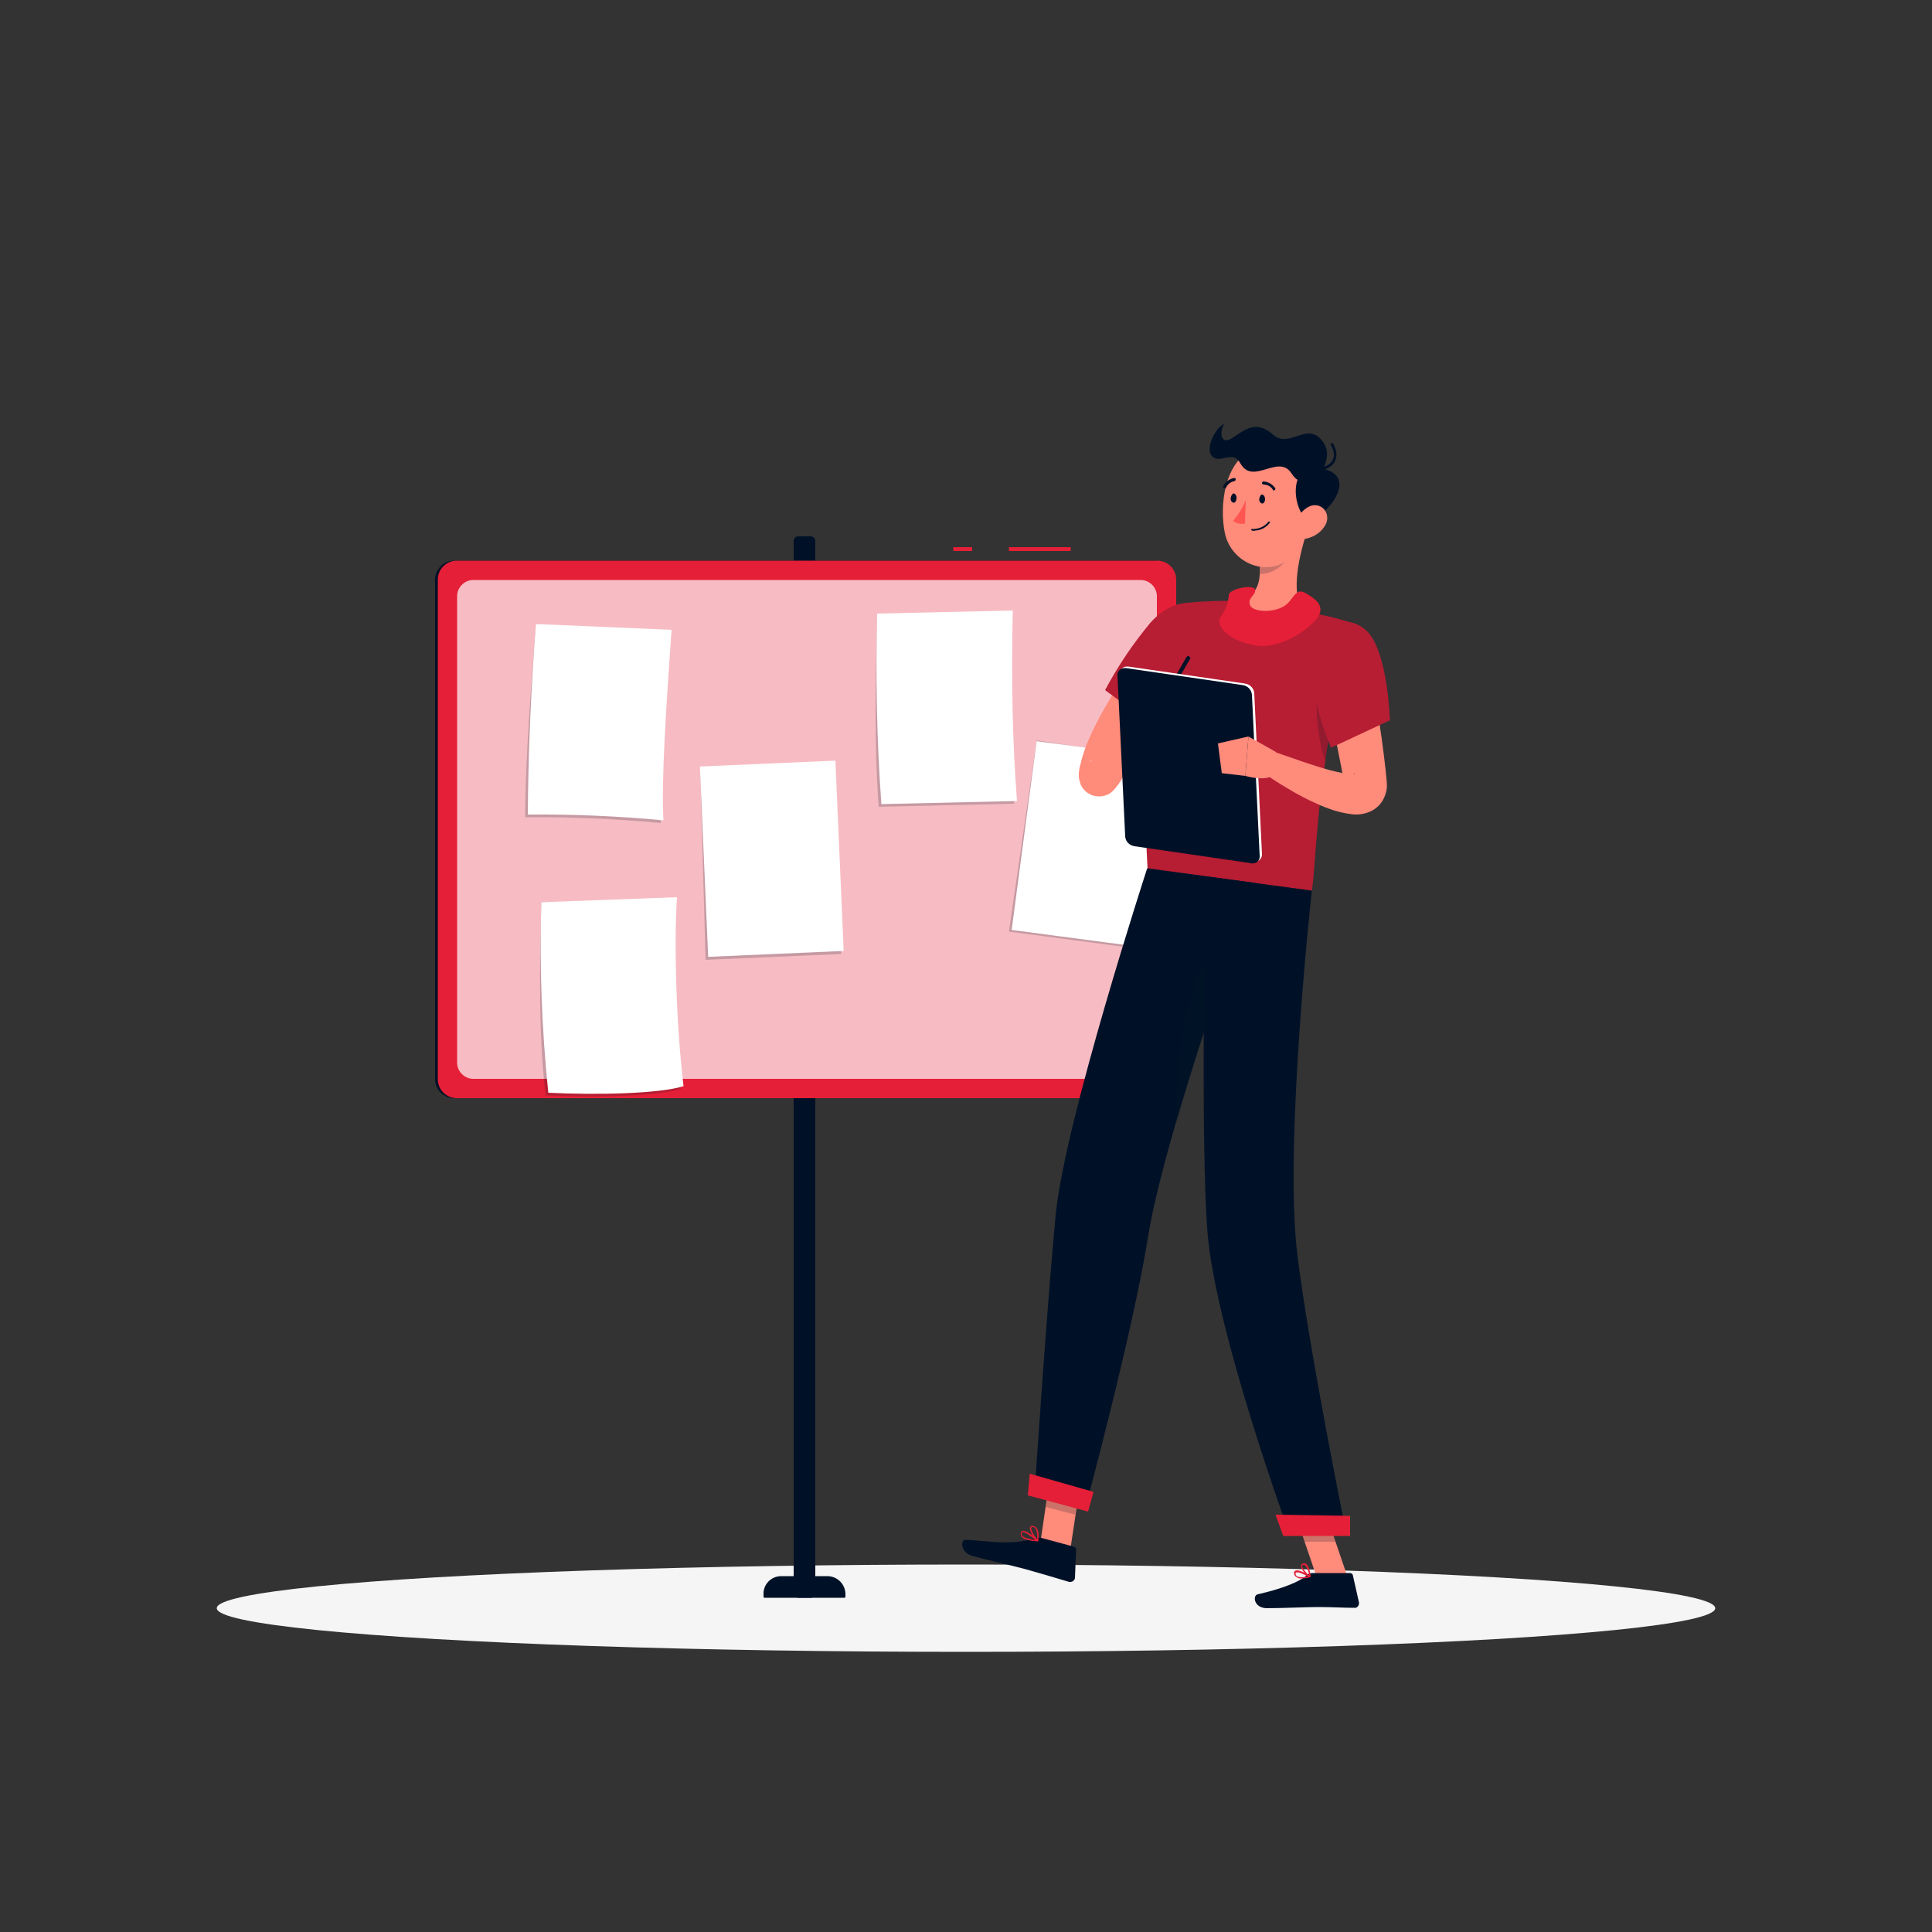 <?xml version="1.0" encoding="utf-8"?>
<!-- Generator: Adobe Illustrator 22.1.0, SVG Export Plug-In . SVG Version: 6.00 Build 0)  -->
<svg version="1.1" id="Layer_1" xmlns="http://www.w3.org/2000/svg" xmlns:xlink="http://www.w3.org/1999/xlink" x="0px" y="0px"
	 viewBox="0 0 500 500" style="enable-background:new 0 0 500 500;" xml:space="preserve">
<rect x="0" y="0" width="500" height="500" fill="#333333" stroke="none"/>
<style type="text/css">
	.st0{fill:#F5F5F5;}
	.st1{fill:#001127;}
	.st2{fill:#E51F37;}
	.st3{opacity:0.7;fill:#FFFFFF;enable-background:new    ;}
	.st4{opacity:0.2;fill:#011627;enable-background:new    ;}
	.st5{fill:#FFFFFF;}
	.st6{fill:#FF8B7B;}
	.st7{fill:#FF5652;}
</style>
<g id="freepik--Shadow--inject-18">
	<ellipse id="freepik--path--inject-18" class="st0" cx="250" cy="416.2" rx="193.9" ry="11.3"/>
</g>
<g id="freepik--Board--inject-18">
	<path class="st1" d="M117.5,145.1h181.3c2.7,0,4.9,2.2,4.9,4.9v129.3c0,2.7-2.2,4.9-4.9,4.9H117.5c-2.7,0-4.9-2.2-4.9-4.9V150
		C112.6,147.3,114.8,145.1,117.5,145.1z"/>
	<path class="st1" d="M206.6,138.8h3.2c0.6,0,1.2,0.5,1.2,1.2v272.3c0,0.6-0.5,1.2-1.2,1.2h-3.2c-0.6,0-1.2-0.5-1.2-1.2V140
		C205.4,139.3,205.9,138.8,206.6,138.8z"/>
	<path class="st1" d="M202.2,407.9h11.9c2.6,0,4.7,2.1,4.7,4.7l0,0v0.6c0,0.2-0.1,0.3-0.3,0.3h-20.6c-0.2,0-0.3-0.1-0.3-0.3v-0.6
		C197.5,410,199.6,407.9,202.2,407.9L202.2,407.9z"/>
	<rect x="261.1" y="141.6" class="st2" width="16" height="1"/>
	<rect x="246.7" y="141.6" class="st2" width="4.9" height="1"/>
	<path class="st2" d="M118.2,145.1h181.3c2.7,0,4.9,2.2,4.9,4.9v129.3c0,2.7-2.2,4.9-4.9,4.9H118.2c-2.7,0-4.9-2.2-4.9-4.9V150
		C113.3,147.3,115.5,145.1,118.2,145.1z"/>
	<path class="st3" d="M299.4,154.3V275c0,2.3-1.9,4.2-4.2,4.2H122.5c-2.3,0-4.2-1.9-4.2-4.2V154.3c0-2.3,1.9-4.2,4.2-4.2h172.7
		C297.5,150.1,299.4,152,299.4,154.3z"/>
	<path class="st4" d="M171,213c-11.7-1.1-23.4-1.6-35.1-1.5c0.1-15.9,1.5-33.1,2.8-50l34.4,2.2C171.8,183.5,170.4,203.3,171,213z"/>
	<path class="st5" d="M171.7,212.3c-11.7-1.1-23.4-1.6-35.1-1.5c0.1-15.9,0.8-32.4,2.1-49.3l35.1,1.5
		C172.4,182.7,171.1,202.5,171.7,212.3z"/>
	<polygon class="st4" points="217.7,246.9 182.6,248.4 181.2,198.4 215.6,197.6 	"/>
	
		<rect x="182.2" y="197.6" transform="matrix(0.999 -4.344502e-02 4.344502e-02 0.999 -9.469 8.889)" class="st5" width="35.1" height="49.3"/>
	<polygon class="st4" points="295.9,245.7 261.1,241.1 268.3,191.6 302.3,196.8 	"/>
	
		<rect x="257.8" y="200.8" transform="matrix(0.131 -0.991 0.991 0.131 29.056 469.847)" class="st5" width="49.3" height="35.1"/>
	<path class="st4" d="M176.2,281.8c-6.4,2-22.7,2.3-35,1.7c-1.8-15.4-1.6-32.6-1.1-50l34.4-0.6C173.7,244.9,174.3,266.1,176.2,281.8
		z"/>
	<path class="st5" d="M176.9,281.1c-6.4,2-22.8,2.3-35,1.7c-1.7-16.4-2.3-32.8-1.8-49.3l35.1-1.3C174.4,244.2,175,265.4,176.9,281.1
		z"/>
	<path class="st4" d="M262.5,208l-35.1,0.8c-1.2-16.4-0.8-33.6-0.4-50h34.4C261,176.2,261.3,192.9,262.5,208z"/>
	<path class="st5" d="M263.2,207.3l-35.1,0.8c-1.2-16.4-1.5-32.9-1.1-49.3l35.1-0.8C261.7,175.5,262,192.1,263.2,207.3z"/>
</g>
<g id="freepik--Character--inject-18">
	<polygon class="st6" points="277,401 269.3,398.9 272,380.4 279.8,382.5 	"/>
	<polygon class="st6" points="348.7,408 340.7,408 334.4,389.5 342.4,389.5 	"/>
	<path class="st1" d="M339.6,407.1h9.8c0.3,0,0.6,0.2,0.7,0.5l1.6,7.1c0.1,0.6-0.3,1.3-0.9,1.4c-0.1,0-0.2,0-0.3,0
		c-3.1,0-5.4-0.2-9.4-0.2c-2.4,0-9.8,0.3-13.2,0.3s-3.8-3.3-2.4-3.6c6.2-1.4,10.8-3.2,12.8-5C338.7,407.3,339.1,407.1,339.6,407.1z"
		/>
	<path class="st1" d="M269.5,398l8.5,2.3c0.3,0.1,0.5,0.4,0.5,0.7l-0.3,7.3c0,0.6-0.6,1.1-1.2,1.1c-0.1,0-0.2,0-0.3,0
		c-3-0.9-7.4-2.2-11.3-3.3c-4.5-1.2-8.4-2-13.7-3.4c-3.2-0.9-3.2-4.3-1.8-4.2c6.4,0.3,11.4,1.5,17.5-0.3
		C268.2,397.9,268.9,397.9,269.5,398z"/>
	<path class="st6" d="M311,168.7c-2.6,3.3-5.4,6.9-8,10.4s-5.1,7.1-7.4,10.8c-1.1,1.8-2.2,3.6-3.2,5.5l-2.8,5.4l-0.2,0.5
		c0,0.1-0.1,0.1-0.1,0.1c0-0.1,0-0.2,0-0.4c0-0.3,0-0.6-0.1-0.9c0-0.2-0.1-0.3-0.1-0.5c0-0.1-0.1-0.2-0.1-0.3c0-0.1-0.1-0.3-0.2-0.4
		c-0.2-0.3-0.4-0.7-0.6-0.9c-0.3-0.4-0.8-0.7-1.2-1c-0.5-0.3-1-0.5-1.5-0.6c-0.4-0.1-0.8-0.1-1.2-0.1c-0.4,0-0.9,0.1-1.3,0.3
		c-0.3,0.1-0.6,0.2-0.8,0.4c-0.3,0.2-0.2,0.2-0.3,0.2s0.1,0,0.1,0c0.4-0.2,0.7-0.5,1-0.8c0.4-0.3,0.8-0.7,1.1-1.1
		c1.5-1.5,3.1-3.1,4.8-4.7l5,3.3c-0.8,2.2-1.8,4.4-2.9,6.5c-0.6,1.2-1.3,2.3-2.2,3.4c-0.2,0.2-0.3,0.4-0.5,0.6
		c-0.3,0.3-0.6,0.6-0.9,0.8c-0.4,0.3-0.8,0.5-1.2,0.6c-0.5,0.2-1,0.3-1.5,0.3c-0.4,0-0.9,0-1.3-0.1c-0.6-0.1-1.1-0.3-1.6-0.6
		c-0.5-0.3-0.9-0.6-1.3-1.1c-0.3-0.3-0.5-0.6-0.7-1c-0.1-0.1-0.1-0.3-0.2-0.5l-0.1-0.4c-0.1-0.3-0.1-0.4-0.2-0.6
		c-0.1-0.4-0.1-0.9-0.1-1.3c0-0.4,0-0.8,0.1-1.2c0-0.3,0.1-0.5,0.1-0.7c0.1-0.4,0.2-0.8,0.3-1.1c0.3-1.4,0.7-2.5,1.1-3.7
		s0.9-2.3,1.4-3.4c1-2.2,2.1-4.4,3.3-6.5c2.3-4.1,4.8-8.1,7.5-12c1.3-1.9,2.7-3.8,4.1-5.6s2.9-3.6,4.5-5.5L311,168.7z"/>
	<path class="st2" d="M315.4,162.8c1.7,7.5-14.7,26.6-14.7,26.6L286,178.6c3.3-6.2,7.2-12,11.7-17.4
		C304.4,153.6,313.5,154.6,315.4,162.8z"/>
	<path class="st4" d="M315.4,162.8c1.7,7.5-14.7,26.6-14.7,26.6L286,178.6c3.3-6.2,7.2-12,11.7-17.4
		C304.4,153.6,313.5,154.6,315.4,162.8z"/>
	<polygon class="st4" points="272,380.4 270.6,390 278.3,392 279.8,382.5 	"/>
	<polygon class="st4" points="342.4,389.5 334.4,389.5 337.6,399 345.7,399 	"/>
	<path class="st2" d="M351.3,161.7c-10.5,29.9-10.6,62.3-11.8,68.8c-6.2-0.8-29.7-4-42.5-5.7c-2.9-45.9,9.7-68.7,9.7-68.7
		s2.8-0.4,6.5-0.5c1.2,0,2.5-0.1,3.8-0.1c0.7,0,1.5,0,2.2,0.1c6.1,0.5,12.1,1.3,18.1,2.5c1.1,0.2,2.3,0.4,3.4,0.7s2,0.5,3,0.7
		C348,160.5,351.3,161.7,351.3,161.7z"/>
	<path class="st4" d="M351.3,161.7c-10.5,29.9-10.6,62.3-11.8,68.8c-6.2-0.8-29.7-4-42.5-5.7c-2.9-45.9,9.7-68.7,9.7-68.7
		s2.8-0.4,6.5-0.5c1.2,0,2.5-0.1,3.8-0.1c0.7,0,1.5,0,2.2,0.1c6.1,0.5,12.1,1.3,18.1,2.5c1.1,0.2,2.3,0.4,3.4,0.7s2,0.5,3,0.7
		C348,160.5,351.3,161.7,351.3,161.7z"/>
	<path class="st4" d="M341.5,175.5c-1.7,4.5-0.4,17,1.5,21.3c0.7-4.5,1.5-9.1,2.5-13.9L341.5,175.5z"/>
	<path class="st6" d="M289.1,190.1l6.4-6l4.1,9.4c-2.4,2.4-6,3-9,1.5L289.1,190.1z"/>
	<polygon class="st6" points="300.1,181 303.3,189.3 299.6,193.5 295.5,184.1 	"/>
	<path class="st6" d="M338.3,137.4c-1.9,5.7-4.5,16.2-1,20.6c-3.6,2.7-8.2,5.8-15.2,5.1s-5.1-5.3-2.9-7.5c6.7-0.7,7.2-5.5,6.7-10.2
		L338.3,137.4z"/>
	<path class="st2" d="M318,154c0-1.6,6.5-2.9,6.8-1.4s-2,2-1.3,4s7.3,2.2,9.9-0.6c1.7-1.9,2.3-3.8,4.5-2.5s4.9,3,3.4,5.8
		s-9.7,9.3-17.2,7.6s-9.6-5.7-8.1-7.4C317.2,157.8,317.9,156,318,154z"/>
	<path class="st4" d="M333.2,140.6l-7.3,4.7c0.1,1.1,0.2,2.2,0.1,3.3c3-0.1,5.7-1.7,7.3-4.3C334.1,142.7,333.8,140.9,333.2,140.6z"
		/>
	<path class="st6" d="M339.5,127.3c-0.7,7.9-0.7,12.6-4.9,16.6c-6.2,6-15.9,2-17.6-5.9c-1.5-7.2-0.1-19,7.8-21.9
		c5.6-2.1,11.9,0.7,14,6.3C339.4,124,339.7,125.7,339.5,127.3z"/>
	<path class="st1" d="M340.1,121c-5.8-0.4-6.3,9.7-1.5,14.1C344.4,132.8,352.6,121.9,340.1,121z"/>
	<path class="st1" d="M334.3,122.6c-3.4-5.4-10,3.2-13.3-2.7c-2-3.6-5.3,0.3-7.3-1.8s1.1-7.8,3.2-8.4c-1.2,1.3-1.4,5.9,2.1,3.6
		s6.1-4.6,10.5-0.8s8.9-3.9,13,2C346.1,119.6,338.4,129,334.3,122.6z"/>
	<path class="st1" d="M340.9,121.7c-0.9,0-1.9-0.2-2.8-0.4c-0.2-0.1-0.3-0.3-0.2-0.5c0.1-0.2,0.3-0.3,0.5-0.2c2.6,0.8,5,0.4,6.2-1.1
		c0.9-1.1,0.8-2.7-0.2-4.3c-0.1-0.2,0-0.4,0.1-0.5c0.2-0.1,0.4,0,0.5,0.1c1.1,1.9,1.2,3.8,0.1,5.2
		C344.1,121.2,342.5,121.8,340.9,121.7z"/>
	<path class="st6" d="M342.8,136.2c-1.1,1.7-2.8,2.8-4.8,3.2c-2.6,0.5-3.7-1.9-2.8-4.2c0.8-2.1,3.2-4.9,5.7-4.4
		S344.2,134.2,342.8,136.2z"/>
	<path class="st1" d="M267.7,387.1l13.1,3.5c0,0,12.5-46.3,16.4-71c1.2-7.5,3.9-17.9,7.1-29c4.1-14,9-29.1,13.1-40.9
		c4.3-12.4,7.5-21.2,7.5-21.2l-28-3.8c0,0-21.3,65.3-23.7,89.7C270.8,339.8,267.7,387.1,267.7,387.1z"/>
	<path class="st4" d="M304.4,290.7c4.1-14,9-29.1,13.1-40.9l-2.5-6.5C307.5,251.1,303.9,276.6,304.4,290.7z"/>
	<path class="st1" d="M312,226.8c0,0-1.4,68.8,0.5,92.2c2.1,25.7,21.3,78.2,21.3,78.2h14.7c0,0-9.8-48-12.8-73
		c-3.4-28.4,3.8-93.7,3.8-93.7L312,226.8z"/>
	<polygon class="st2" points="332.1,397.5 349.4,397.5 349.4,392.3 330.1,392 	"/>
	<polygon class="st2" points="266,387 281.6,391.2 283,386.1 266.5,381.4 	"/>
	<path class="st1" d="M327.4,129.2c0,0.6-0.4,1.2-0.8,1.1s-0.8-0.6-0.7-1.2s0.4-1.2,0.8-1.1S327.4,128.6,327.4,129.2z"/>
	<path class="st1" d="M320,129c0,0.6-0.4,1.2-0.8,1.1s-0.8-0.6-0.7-1.2s0.4-1.2,0.8-1.2S320.1,128.4,320,129z"/>
	<path class="st7" d="M322.4,129.4c-0.8,2-1.9,3.8-3.3,5.4c0.9,0.7,2,0.9,3.1,0.7L322.4,129.4z"/>
	<path class="st1" d="M324.9,137.3c1.5-0.1,2.8-0.8,3.7-2c0.1-0.1,0.1-0.2,0-0.3c-0.1-0.1-0.2,0-0.3,0c0,0,0,0,0,0
		c-1,1.3-2.7,2-4.3,1.9c-0.1,0-0.2,0.1-0.2,0.2c0,0,0,0,0,0c0,0.1,0.1,0.2,0.2,0.2C324.3,137.4,324.6,137.4,324.9,137.3z"/>
	<path class="st1" d="M329.7,126.9c0.1,0,0.1,0,0.2-0.1c0.2-0.1,0.2-0.4,0.1-0.5c0,0,0,0,0,0c-0.7-1-1.8-1.6-3-1.7
		c-0.2,0-0.4,0.2-0.4,0.4c0,0,0,0,0,0c0,0.2,0.2,0.4,0.4,0.4c0,0,0,0,0,0l0,0c1,0,1.9,0.5,2.4,1.3
		C329.4,126.9,329.5,127,329.7,126.9z"/>
	<path class="st1" d="M317,126.4c0.1,0,0.2-0.1,0.3-0.2c0.4-0.9,1.2-1.5,2.2-1.7c0.2,0,0.3-0.3,0.3-0.5c0-0.2-0.2-0.3-0.4-0.3
		c-1.2,0.2-2.3,1-2.8,2.1c-0.1,0.2,0,0.4,0.1,0.5c0,0,0,0,0,0C316.8,126.4,316.9,126.4,317,126.4z"/>
	<path class="st2" d="M336.9,408.5c0.7,0,1.4-0.1,2.1-0.3c0.1,0,0.1-0.1,0.1-0.2c0-0.1,0-0.1-0.1-0.2c-0.3-0.2-2.9-1.8-3.8-1.3
		c-0.2,0.1-0.3,0.3-0.3,0.5c0,0.4,0.1,0.7,0.4,1C335.8,408.4,336.4,408.6,336.9,408.5z M338.5,408c-1.4,0.3-2.4,0.2-2.9-0.1
		c-0.2-0.2-0.3-0.4-0.3-0.7c0-0.1,0-0.2,0.1-0.2C336,406.7,337.4,407.4,338.5,408L338.5,408z"/>
	<path class="st2" d="M339,408.2c0,0,0.1,0,0.1,0c0.1,0,0.1-0.1,0.1-0.2c0-0.1-0.2-2.4-1.1-3.2c-0.2-0.2-0.5-0.3-0.8-0.2l0,0
		c-0.3,0-0.5,0.2-0.6,0.5C336.5,406,338.1,407.8,339,408.2L339,408.2z M337.4,405c0.2,0,0.3,0.1,0.4,0.2c0.6,0.7,0.9,1.6,1,2.5
		c-0.8-0.6-1.9-2-1.8-2.5C337,405.2,337,405,337.4,405L337.4,405z"/>
	<path class="st2" d="M268.5,398.9c0.1,0,0.1-0.1,0.2-0.1c0-0.1,0-0.2,0-0.2c-0.3-0.3-3-2.7-4.1-2.4c-0.2,0.1-0.4,0.2-0.4,0.4l0,0
		c-0.1,0.3-0.1,0.7,0.1,1C264.9,398.6,267.2,398.8,268.5,398.9L268.5,398.9z M264.7,396.5c0.6,0,2.1,1,3.2,2c-1.8-0.2-3-0.6-3.4-1.1
		c-0.1-0.2-0.2-0.4-0.1-0.6C264.5,396.6,264.5,396.6,264.7,396.5L264.7,396.5z"/>
	<path class="st2" d="M268.5,398.9L268.5,398.9c0.1,0,0.2-0.1,0.2-0.1c0-0.1,0.4-2.2-0.4-3.3c-0.2-0.3-0.6-0.5-0.9-0.6l0,0
		c-0.5-0.1-0.7,0.1-0.8,0.3c-0.4,0.8,1,3,1.9,3.7C268.4,398.9,268.5,398.9,268.5,398.9z M267.1,395.2h0.2c0.3,0,0.5,0.2,0.7,0.4
		c0.4,0.8,0.5,1.8,0.4,2.7c-0.8-0.8-1.7-2.5-1.5-3C266.9,395.3,266.9,395.2,267.1,395.2z"/>
	<path class="st6" d="M353.4,167.9c1.2,5.2,2.1,10.4,3,15.6s1.6,10.5,2.2,15.8l0.2,2l0.1,1.2c0.1,1,0,2-0.3,2.9
		c-0.4,1.3-1.1,2.5-2.1,3.4c-0.8,0.7-1.8,1.3-2.9,1.6c-1.3,0.4-2.6,0.5-3.9,0.3c-1.7-0.2-3.3-0.6-4.9-1.1c-1.4-0.5-2.8-1-4-1.6
		c-2.5-1.1-5-2.4-7.3-3.8c-2.4-1.4-4.6-2.8-6.8-4.4l2.9-5.3c4.9,1.7,9.8,3.5,14.5,4.8c1.2,0.3,2.4,0.6,3.5,0.8
		c0.9,0.2,1.9,0.3,2.8,0.3c0.3,0,0.5-0.1,0.1-0.1c-0.4,0.1-0.9,0.3-1.2,0.7c-0.5,0.5-0.9,1.1-1.1,1.7c-0.1,0.3-0.1,0.6-0.1,0.9
		c0,0.2,0-0.1,0-0.2l-0.1-0.5l-0.4-1.9c-1-5.1-2-10.2-3-15.3c-1-5.1-2.1-10.3-3-15.3L353.4,167.9z"/>
	<path class="st2" d="M354,163.6c5.2,5.6,5.7,22.8,5.7,22.8l-15.2,7.1c0,0-4.9-10.9-5.1-20.9C339.3,161.5,348.8,158,354,163.6z"/>
	<path class="st4" d="M354,163.6c5.2,5.6,5.7,22.8,5.7,22.8l-15.2,7.1c0,0-4.9-10.9-5.1-20.9C339.3,161.5,348.8,158,354,163.6z"/>
	<path class="st1" d="M299.6,184.6c-0.1,0-0.2,0-0.3-0.1c-0.2-0.1-0.3-0.4-0.2-0.7l8-13.8c0.2-0.2,0.5-0.3,0.7-0.1
		c0.2,0.1,0.3,0.4,0.2,0.6l-8,13.8C300,184.5,299.8,184.6,299.6,184.6z"/>
	<path class="st5" d="M324.4,223l-30.2-4.4c-1.3-0.2-2.3-1.2-2.4-2.5l-2-41.7c-0.1-1,0.7-1.8,1.7-1.9c0.2,0,0.3,0,0.5,0l30.2,4.4
		c1.3,0.2,2.3,1.2,2.4,2.5l2,41.7c0,1-0.7,1.8-1.7,1.9C324.7,223,324.6,223,324.4,223z"/>
	<path class="st1" d="M323.8,223.4l-30.2-4.4c-1.3-0.2-2.3-1.2-2.4-2.5l-2-41.7c-0.1-1,0.7-1.8,1.7-1.9c0.2,0,0.3,0,0.5,0l30.2,4.4
		c1.3,0.2,2.3,1.2,2.4,2.5l2,41.7c0.1,1-0.6,1.9-1.6,1.9C324.2,223.5,324,223.5,323.8,223.4z"/>
	<path class="st6" d="M330.2,194.6l-7.1-4l-0.8,10.2c0,0,6.8,2.1,8.3-1.4L330.2,194.6z"/>
	<polygon class="st6" points="315.2,192.4 316.2,200.1 322.3,200.8 323.1,190.6 	"/>
</g>
</svg>
